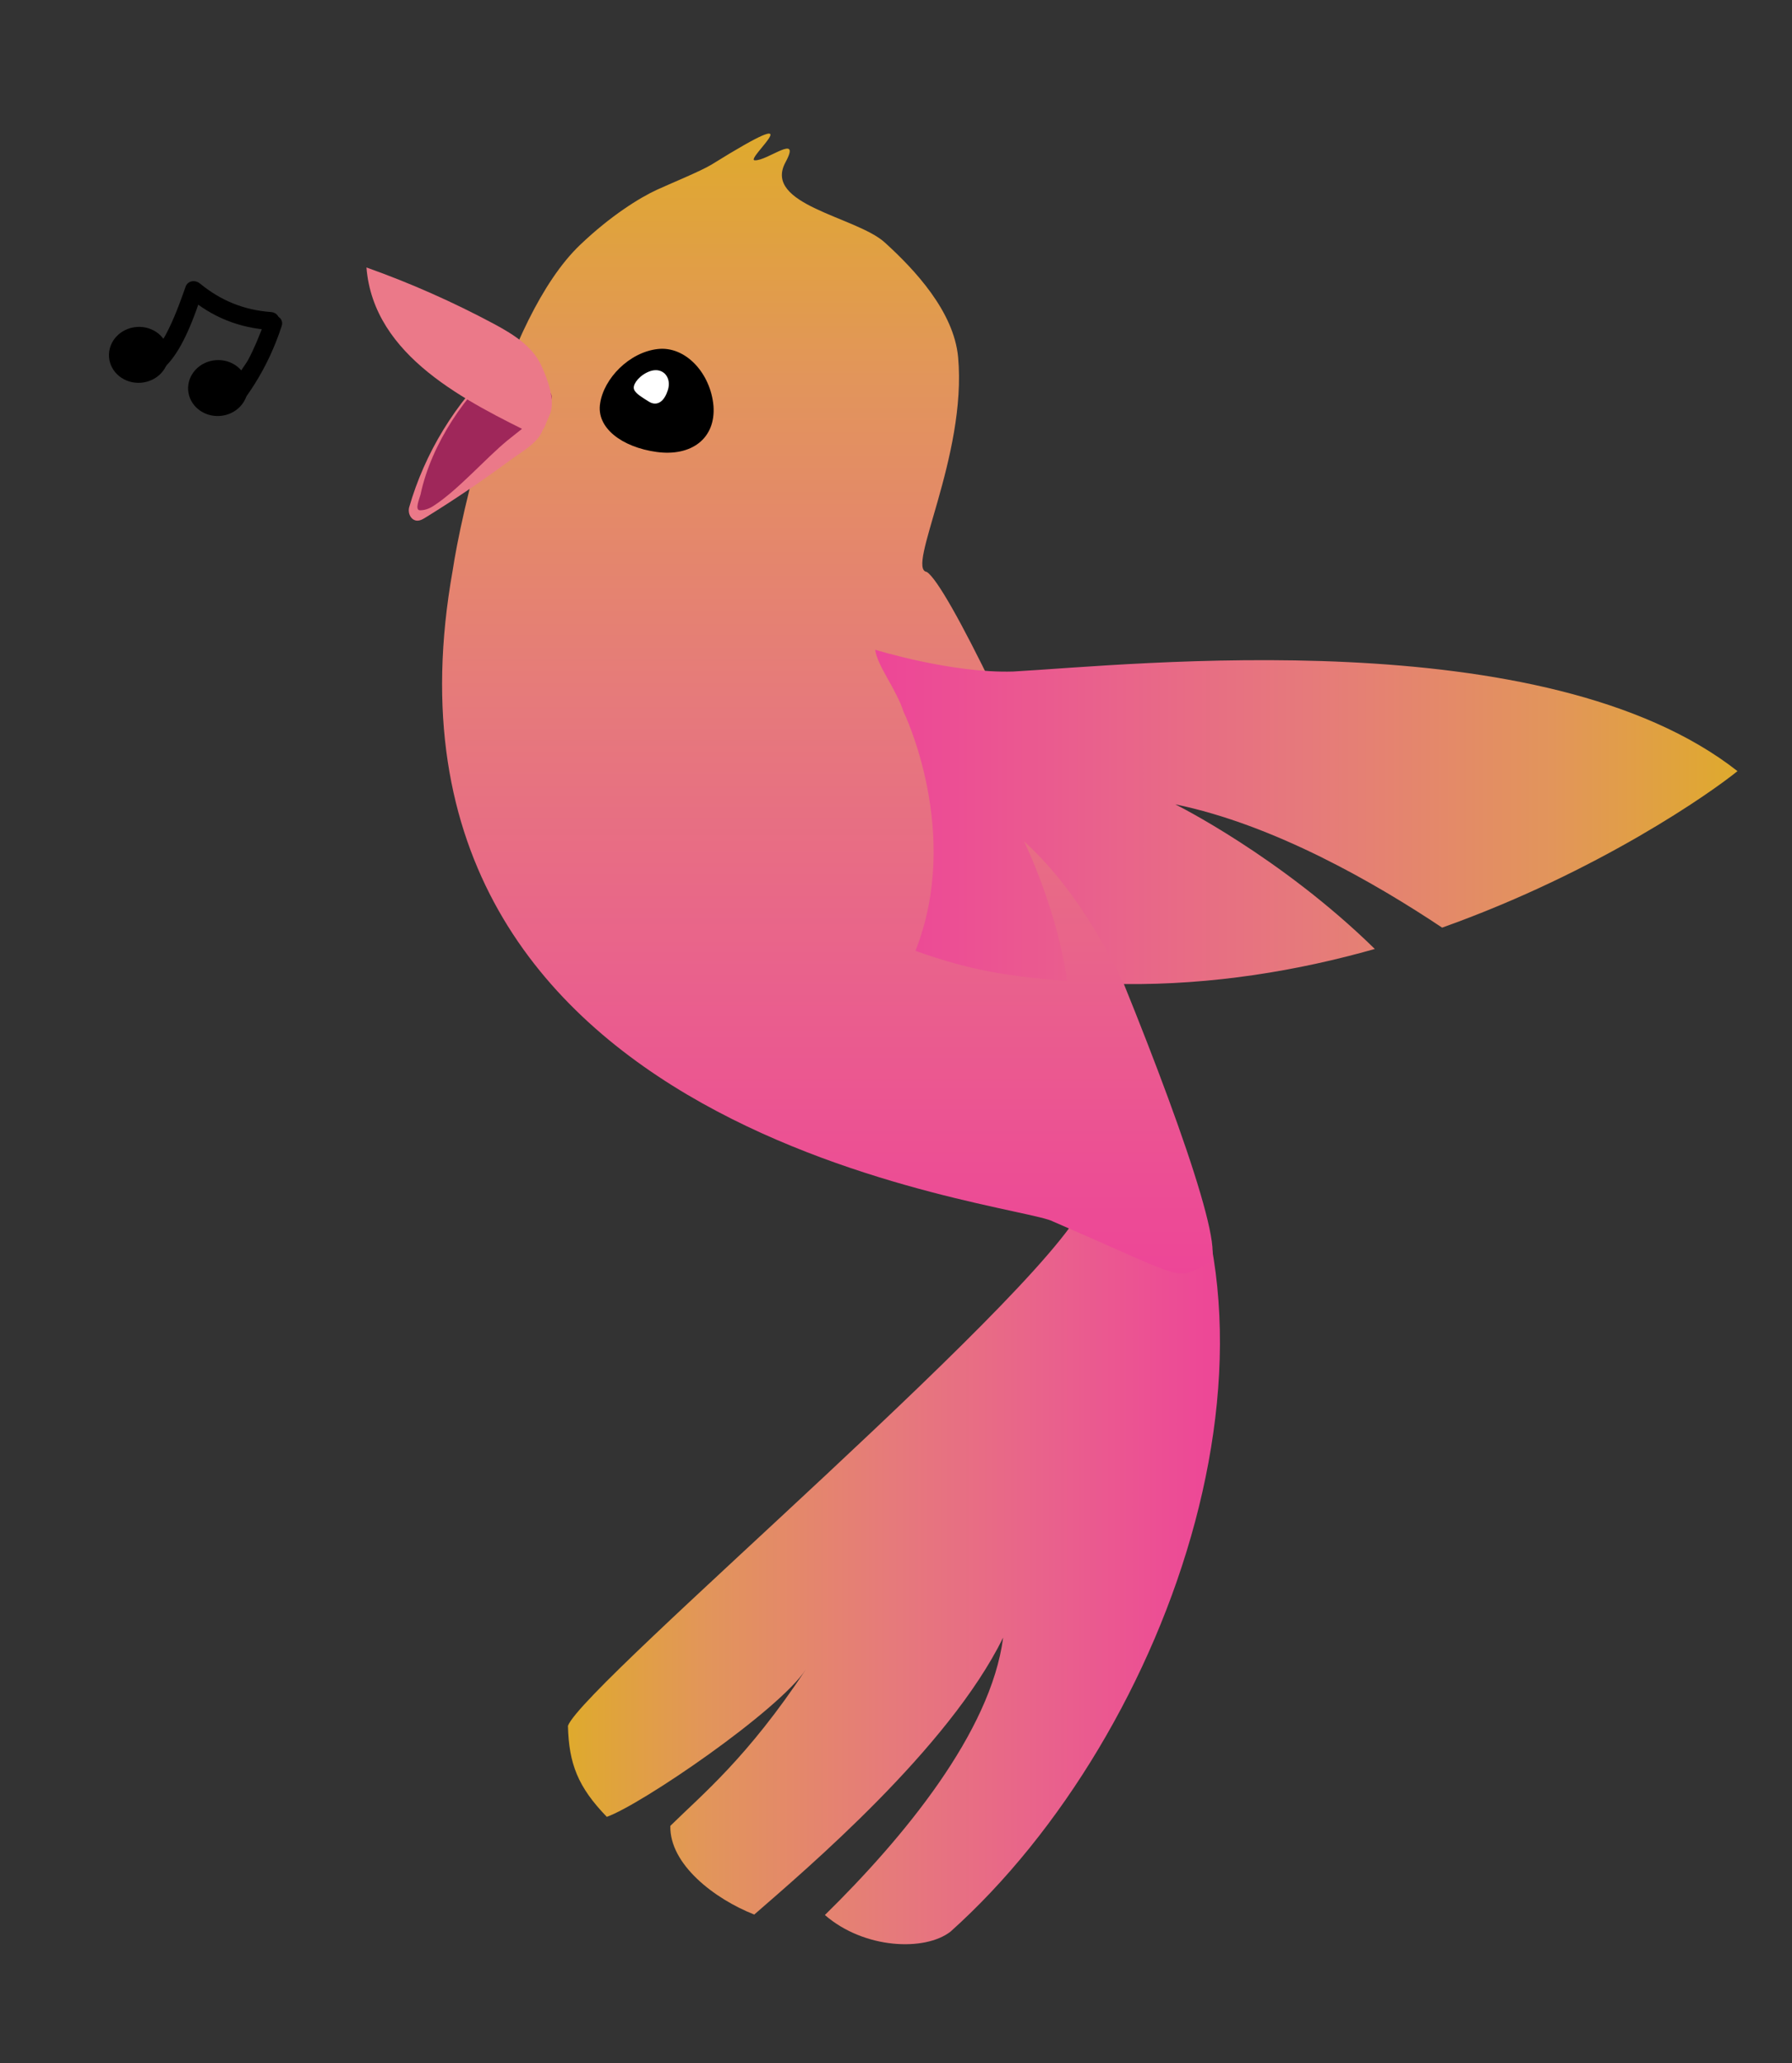 <?xml version="1.0" encoding="utf-8"?>
<!-- Generator: Adobe Illustrator 19.0.0, SVG Export Plug-In . SVG Version: 6.00 Build 0)  -->
<svg version="1.1" id="Layer_1" xmlns="http://www.w3.org/2000/svg" xmlns:xlink="http://www.w3.org/1999/xlink" x="0px" y="0px"
	 viewBox="134 42 378 435" style="enable-background:new 134 42 378 435;" xml:space="preserve">
<rect x="134" y="42" width="378" height="435" fill="#333333" stroke="none"/>
<style type="text/css">
	.st0{fill:url(#XMLID_2_);}
	.st1{fill:url(#XMLID_3_);}
	.st2{fill:#EB7989;}
	.st3{fill:#9F275A;}
	.st4{stroke:#000000;stroke-miterlimit:10;}
	.st5{fill:#FFFFFF;}
	.st6{fill:none;stroke:#FFFFFF;stroke-miterlimit:10;}
	.st7{fill:url(#XMLID_4_);}
</style>
<linearGradient id="XMLID_2_" gradientUnits="userSpaceOnUse" x1="642.005" y1="431.171" x2="779.537" y2="431.171" gradientTransform="matrix(-1 0 0 -1 1033.337 792)">
	<stop  offset="0" style="stop-color:#ED4697"/>
	<stop  offset="9.349366e-002" style="stop-color:#EC4F94"/>
	<stop  offset="0.267" style="stop-color:#E9628C"/>
	<stop  offset="0.502" style="stop-color:#E67A7B"/>
	<stop  offset="0.785" style="stop-color:#E2955B"/>
	<stop  offset="1" style="stop-color:#DFAA2D"/>
</linearGradient>
<path id="XMLID_13_" class="st0" d="M363.3,294.3c-3.9,16.4-106.1,102.6-109.5,111.6c0.2,8,2.1,12.9,8.2,19.2
	c7.3-2.6,36.2-22.3,42-31.1c-12.4,18.7-21.8,26.3-28.6,33c-0.2,8.1,9.3,15.4,17.7,18.7c10.9-9.5,41-35,52.5-58.4
	c-2.6,20-21.1,42.3-37.6,58.5c8.3,7.2,21.1,7.7,26.5,3.5c46.7-41.8,77.4-128.8,40.4-179.6"/>
<g id="XMLID_17_">
	
		<linearGradient id="XMLID_3_" gradientUnits="userSpaceOnUse" x1="308.524" y1="481.474" x2="308.524" y2="721.833" gradientTransform="matrix(1 0 0 -1 0 792)">
		<stop  offset="0" style="stop-color:#ED4697"/>
		<stop  offset="9.349366e-002" style="stop-color:#EC4F94"/>
		<stop  offset="0.267" style="stop-color:#E9628C"/>
		<stop  offset="0.502" style="stop-color:#E67A7B"/>
		<stop  offset="0.785" style="stop-color:#E2955B"/>
		<stop  offset="1" style="stop-color:#DFAA2D"/>
	</linearGradient>
	<path id="XMLID_51_" class="st1" d="M329.5,162.6c-4.5-0.6,8.5-24.4,6.6-45.3c-0.9-9.6-9.1-18.4-15.5-24.2
		c-6-5.4-25.8-7.9-20.9-16.9c3.4-6.3-3.9-0.2-6.5-0.4c-2.2-0.1,13.6-13.2-9.1,0.9c-2.3,1.4-8.9,4.1-11.5,5.3
		c-3.7,1.7-9.8,5.5-16.2,11.6C240,109.2,231,152,229.5,162.2C207.9,282.9,349,295.4,356.2,299.6c29.4,12.7,25.3,12.4,32.9,8.7
		C396.8,303.7,338.1,168.1,329.5,162.6"/>
</g>
<g id="XMLID_16_">
	<path id="XMLID_43_" class="st2" d="M248.6,122.3c0.6,5.9,0.5,5.2,0.1,9.3c-0.3,3.4-4.5,5.5-7.3,7.6c-5.7,4.2-11.6,8.2-17.6,11.9
		c-0.8,0.5-1.8,1.1-2.8,0.3c-0.7-0.6-0.9-1.6-0.7-2.4c3.3-11.5,9.8-22.1,18.5-30.3L248.6,122.3z"/>
</g>
<g id="XMLID_9_">
	<path id="XMLID_38_" class="st3" d="M242.6,118.8c0.3,0,0.5,0.2,0.5,0.5c1.3,5.1,12.4,3.4,4.4,10.3c-3.8,3.2-2.5,2.1-6.5,5.3
		c-4.6,3.8-10.3,10.3-15.3,13.6c-0.7,0.5-1.8,1.1-3.1,1.1c-1.2,0-0.1-2.5,0.1-3.3c2.3-10.9,9.8-21.6,17.3-27.8
		C240,118.5,241.8,118.7,242.6,118.8z"/>
</g>
<g id="XMLID_14_">
	<path id="XMLID_39_" class="st2" d="M247.1,133.9c2.2-1.9,1.4-1.3,2.8-4.3c1.4-3-0.4-7.7-1.8-10.7c-1.9-4-6-6.5-9.9-8.6
		c-8.6-4.6-17.6-8.6-26.9-11.9c1.5,18.8,21.2,28.3,36,35.6"/>
</g>
<ellipse id="XMLID_22_" transform="matrix(-7.433289e-002 -0.997 0.997 -7.433289e-002 58.965 288.317)" class="st4" cx="163.3" cy="116.8" rx="5.4" ry="5.8"/>
<g id="XMLID_23_">
	<g id="XMLID_46_">
		<path id="XMLID_50_" d="M163.5,121.9c7.4-0.3,11.2-12.4,13.2-18.2c-1,0.3-2.1,0.6-3.1,0.8c5.1,4.4,10.9,6.7,17.6,7.1
			c2.4,0.2,2.4-3.6,0-3.8c-5.7-0.4-10.6-2.4-15-6c-1.1-0.9-2.7-0.6-3.1,0.8c-1.2,3.3-5.1,15.2-9.6,15.4
			C161.1,118.2,161.1,122,163.5,121.9L163.5,121.9z"/>
	</g>
</g>
<g id="XMLID_21_">
	
		<ellipse id="XMLID_27_" transform="matrix(-7.433289e-002 -0.997 0.997 -7.433289e-002 69.924 312.487)" class="st4" cx="180" cy="123.8" rx="5.4" ry="5.8"/>
	<g id="XMLID_45_">
		<path id="XMLID_35_" d="M180.2,127c1.7,0.4,3.3-1.2,4.3-2.7c3.1-4.3,5.5-9.1,7.1-14.1"/>
		<g id="XMLID_30_">
			<path id="XMLID_34_" d="M180.2,128.9c3.7,0.2,5.7-3.1,7.5-5.9c2.4-3.8,4.3-7.9,5.7-12.2c0.8-2.3-2.8-3.3-3.6-1
				c-1,2.9-2.2,5.7-3.6,8.4c-1.1,1.9-3.3,7.1-6,7C177.8,125,177.8,128.8,180.2,128.9L180.2,128.9z"/>
		</g>
	</g>
</g>
<g id="XMLID_24_">
	<path id="XMLID_26_" d="M284.5,127.6c0.5,6.9-4.7,10.7-12,9.7s-12.8-5.1-11.9-10.3c0.8-5.2,6.1-10.7,12.1-11.4
		C278.6,114.9,283.9,120.7,284.5,127.6z"/>
</g>
<g id="XMLID_5_">
	<path id="XMLID_96_" class="st5" d="M274.4,124.1c-0.7,2.2-1.9,3-3.2,2.2c-1.3-0.8-2.8-1.7-3-2.4c-0.2-0.7,1.1-2.5,3.2-3.2
		C273.7,120,275.1,121.9,274.4,124.1z"/>
	<path id="XMLID_90_" class="st6" d="M274.4,124.1c-0.7,2.2-1.9,3-3.2,2.2c-1.3-0.8-2.8-1.7-3-2.4c-0.2-0.7,1.1-2.5,3.2-3.2
		C273.7,120,275.1,121.9,274.4,124.1z"/>
</g>
<linearGradient id="XMLID_4_" gradientUnits="userSpaceOnUse" x1="556.608" y1="486.355" x2="410.786" y2="595.102" gradientTransform="matrix(-0.802 -0.598 0.598 -0.802 474.034 936.857)">
	<stop  offset="0" style="stop-color:#ED4697"/>
	<stop  offset="9.349366e-002" style="stop-color:#EC4F94"/>
	<stop  offset="0.267" style="stop-color:#E9628C"/>
	<stop  offset="0.502" style="stop-color:#E67A7B"/>
	<stop  offset="0.785" style="stop-color:#E2955B"/>
	<stop  offset="1" style="stop-color:#DFAA2D"/>
</linearGradient>
<path id="XMLID_19_" class="st7" d="M381.9,211.6c20.9,4.3,42.2,16.6,56.3,26c33.1-11.8,56.9-28.6,62.3-33
	c-40.6-31.9-127.6-22.4-152.8-21c-13,0.4-29.1-4.6-29.1-4.6c0.5,3.5,4.4,8.2,6,13.1c0,0,12.4,25.4,2.5,50.4
	c12.4,4.4,19.8,5.3,32,6.4c-2.1-15.3-9.1-29.5-9.1-29.5c10.2,9.2,17.3,22.1,21,30.1c18.8,0.2,36.8-2.8,53-7.4
	C404.1,222.6,381.9,211.6,381.9,211.6z"/>
</svg>
